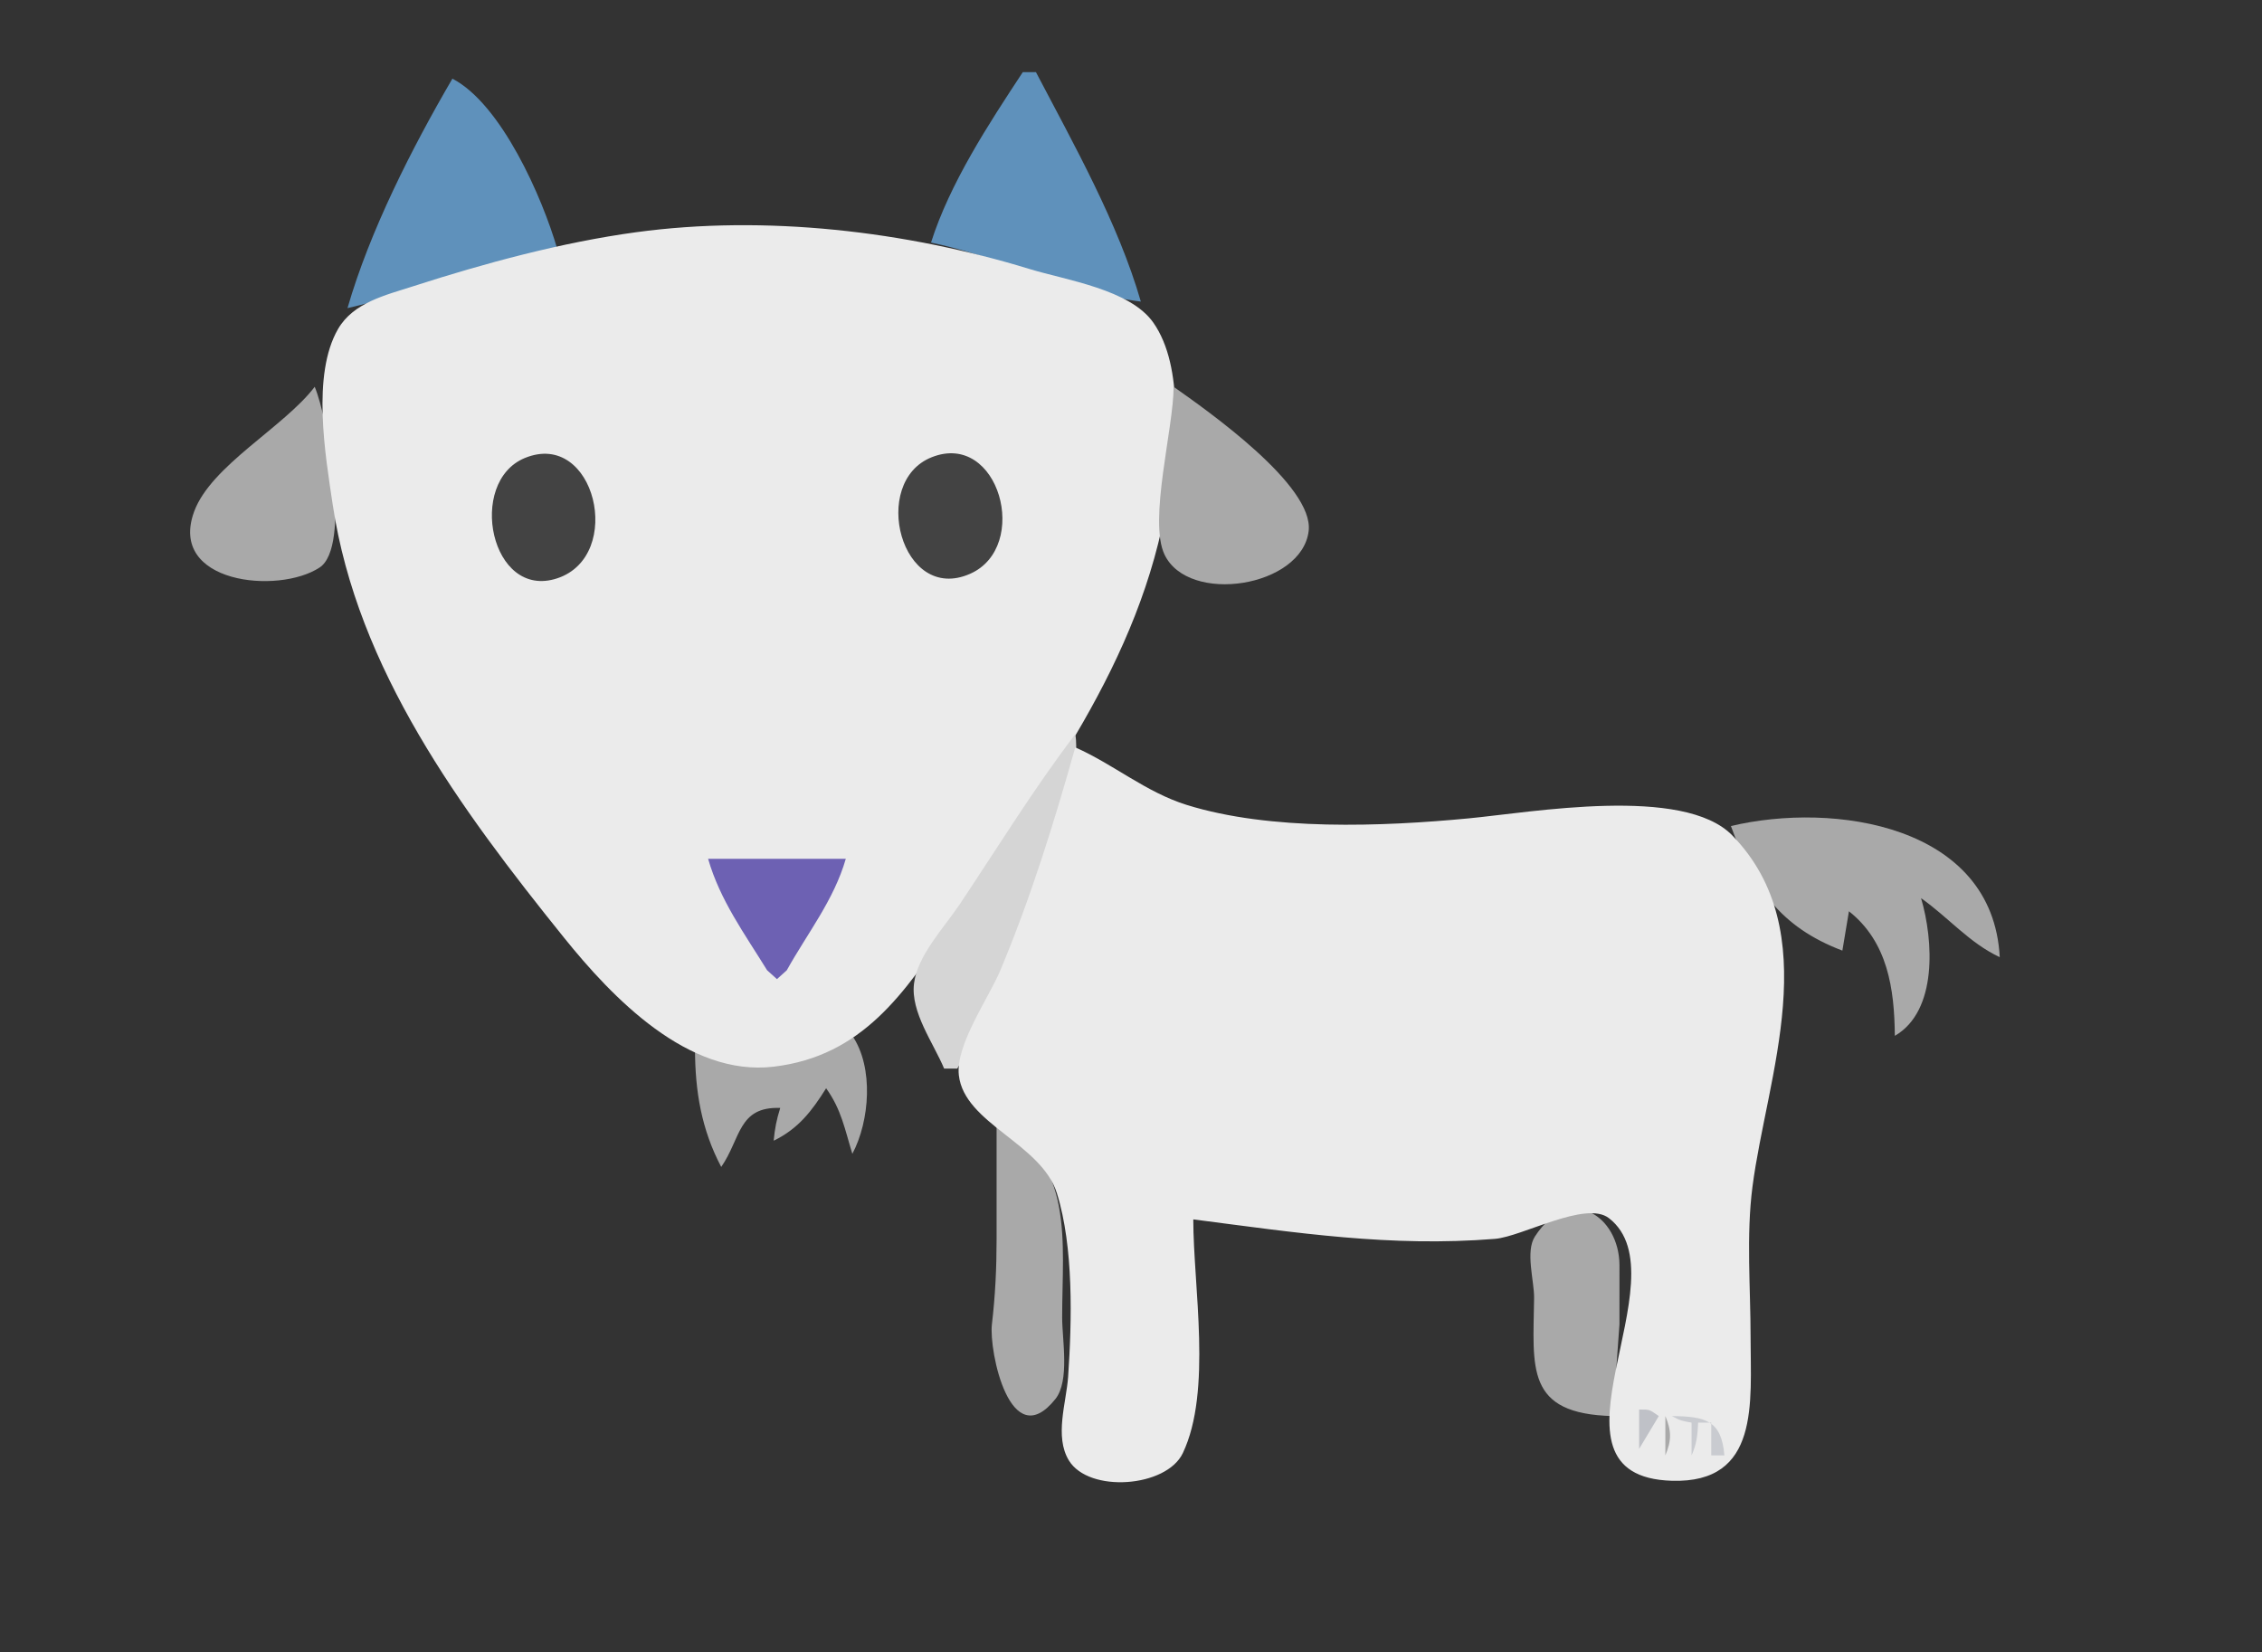 <?xml version="1.0" encoding="UTF-8" standalone="no"?>
<svg
   xmlns:dc="http://purl.org/dc/elements/1.1/"
   xmlns:cc="http://creativecommons.org/ns#"
   xmlns:rdf="http://www.w3.org/1999/02/22-rdf-syntax-ns#"
   xmlns:svg="http://www.w3.org/2000/svg"
   xmlns="http://www.w3.org/2000/svg"
   xmlns:sodipodi="http://sodipodi.sourceforge.net/DTD/sodipodi-0.dtd"
   xmlns:inkscape="http://www.inkscape.org/namespaces/inkscape"
   width="345"
   height="252"
   id="svg3534"
   version="1.1"
   inkscape:version="0.91 r13725"
   sodipodi:docname="voat-goat.svg">
  <rect width="100%" height="100%" fill="#333333" stroke="none"/>
  <defs
     id="defs3690" />
  <sodipodi:namedview
     pagecolor="#ffffff"
     bordercolor="#666666"
     borderopacity="1"
     objecttolerance="10"
     gridtolerance="10"
     guidetolerance="10"
     inkscape:pageopacity="0"
     inkscape:pageshadow="2"
     inkscape:window-width="1280"
     inkscape:window-height="737"
     id="namedview3688"
     showgrid="false"
     inkscape:zoom="1.8487951"
     inkscape:cx="120.05364"
     inkscape:cy="139.17581"
     inkscape:window-x="0"
     inkscape:window-y="0"
     inkscape:window-maximized="0"
     inkscape:current-layer="svg3534" />
  <path
     style="fill:#5f91bb; stroke:none;"
     d="M156 11C150.803 18.879 144.853 27.984 142 37C152.724 39.214 163.248 44.683 174 46C170.562 34.066 163.758 21.99 158 11L156 11M69 12C62.846 22.545 56.381 35.258 53 47C63.836 44.493 74.021 40.129 85 38C82.726 30.12 76.454 15.863 69 12z"
     id="horns" />
  <path
     style="fill:#a9a9a9; stroke:none;"
     d="M48 59C43.292 65.179 32.185 71.01 29.608 78.039C25.594 88.99 42.453 90.726 48.757 86.558C53.537 83.397 50.014 63.798 48 59z"
     id="leftEar" />
  <path
     style="fill:#a9a9a9; stroke:none;"
     d="M130 158C121.264 163.098 115.394 163.618 106 160C106.018 166.467 106.97 172.227 110 178C112.997 173.695 112.552 168.76 119 169C118.438 170.801 118.176 172.122 118 174C121.753 172.171 123.797 169.511 126 166C128.328 169.233 128.852 172.265 130 176C132.667 170.983 133.275 162.794 130 158z"
     id="beard" />
  <path
     style="fill:#ebebeb; stroke:none;"
     d="M97 35.425C85.704 36.963 73.871 40.159 63 43.67C58.843 45.013 53.903 46.135 51.558 50.188C47.527 57.156 49.603 69.35 50.75 77C54.512 102.087 70.192 123.358 86.001 143C93.385 152.174 104.934 164.265 118 162.707C131.538 161.092 137.989 151.47 144.999 141C158.861 120.299 173.967 101.126 178.08 76C179.347 68.263 180.694 56.062 175.914 49.224C172.351 44.128 162.615 42.745 157 41.025C138.153 35.251 116.728 32.74 97 35.425z"
     id="head" />
  <path
     style="fill:#a9a9a9; stroke:none;"
     d="M179 59C179 65.296 175.137 79.374 177.607 84.581C181.266 92.293 198.559 89.57 199.597 81C200.437 74.07 184.205 62.666 179 59z"
     id="rightEar" />
  <path
     style="fill:#434343; stroke:none;"
     d="M80.044 69.863C71.17 73.517 74.828 91.564 84.985 88.214C95.342 84.798 90.745 65.455 80.044 69.863z"
     id="leftEye" />
  <path
     style="fill:#949494; stroke:none;"
     d="M141 69L142 70L141 69z"
     id="path3574" />
  <path
     style="fill:#434343; stroke:none;"
     d="M142.094 69.747C132.637 73.511 137.415 92.173 147.956 87.526C157.228 83.439 152.382 65.653 142.094 69.747z"
     id="rightEye" />
  <path
     style="fill:#818181; stroke:none;"
     d="M78 70L79 71L78 70z"
     id="path3578" />
  <path
     style="fill:#a9a9a9; stroke:none;"
     d="M87 70L88 71L87 70z"
     id="path3580" />
  <path
     style="fill:#949494; stroke:none;"
     d="M149 70L150 71L149 70z"
     id="path3582" />
  <path
     style="fill:#a9a9a9; stroke:none;"
     d="M88 71L89 72L88 71z"
     id="path3584" />
  <path
     style="fill:#818181; stroke:none;"
     d="M150 71L151 72L150 71z"
     id="path3586" />
  <path
     style="fill:#bfc1c7; stroke:none;"
     d="M89 72L90 73L89 72z"
     id="path3588" />
  <path
     style="fill:#818181; stroke:none;"
     d="M138 72L139 73L138 72z"
     id="path3590" />
  <path
     style="fill:#949494; stroke:none;"
     d="M151 72L152 73L151 72z"
     id="path3592" />
  <path
     style="fill:#a1a1a1; stroke:none;"
     d="M75 73L76 74L75 73z"
     id="path3594" />
  <path
     style="fill:#a9a9a9; stroke:none;"
     d="M137 73L138 74L137 73z"
     id="path3596" />
  <path
     style="fill:#949494; stroke:none;"
     d="M90 74L91 75L90 74z"
     id="path3600" />
  <path
     style="fill:#a1a1a1; stroke:none;"
     d="M74 81L75 82L74 81z"
     id="path3612" />
  <path
     style="fill:#949494; stroke:none;"
     d="M90 83L91 84L90 83z"
     id="path3614" />
  <path
     style="fill:#818181; stroke:none;"
     d="M137 83L138 84L137 83z"
     id="path3616" />
  <path
     style="fill:#a9a9a9; stroke:none;"
     d="M152 83L153 84L152 83z"
     id="path3618" />
  <path
     style="fill:#949494; stroke:none;"
     d="M76 85L77 86L76 85z"
     id="path3620" />
  <path
     style="fill:#a1a1a1; stroke:none;"
     d="M89 85L90 86L89 85z"
     id="path3622" />
  <path
     style="fill:#949494; stroke:none;"
     d="M138 85L139 86L138 85z"
     id="path3624" />
  <path
     style="fill:#818181; stroke:none;"
     d="M77 86L78 87L77 86M88 86L89 87L88 86M139 86L140 87L139 86z"
     id="path3626" />
  <path
     style="fill:#949494; stroke:none;"
     d="M78 87L79 88L78 87M87 87L88 88L87 87M140 87L141 88L140 87M80 88L81 89L80 88z"
     id="path3628" />
  <path
     style="fill:#818181; stroke:none;"
     d="M85 88L86 89L85 88z"
     id="path3630" />
  <path
     style="fill:#d5d5d5; stroke:none;"
     d="M164 112C157.697 120.26 152.114 129.349 146.333 138C143.996 141.498 139.952 145.697 139.408 150C138.853 154.389 142.377 159.101 144 163L146 163C152.423 151.953 156.78 139.144 160.656 127C162.054 122.618 164.804 116.508 164 112z"
     id="neck" />
  <path
     style="fill:#a9a9a9; stroke:none;"
     d="M152 171L152 189C152 193.409 151.801 197.626 151.285 202C150.808 206.047 154.086 222.024 160.972 213.396C163.179 210.63 162 204.316 162 201C162 189.404 163.994 177.24 152 171M246 216L246.999 202L247 193C246.984 185.415 239.383 180.522 234.117 188.588C232.606 190.903 234.015 195.366 233.981 198C233.847 208.641 232.575 215.684 246 216z"
     id="backLegs" />
  <path
     style="fill:#a9a9a9; stroke:none;"
     d="M264 126C267.38 135.304 271.447 141.379 281 145L282 139C287.907 143.668 288.941 150.812 289 158C295.539 154.219 294.9 143.429 293 137C297.146 139.92 300.377 143.844 305 146C303.951 125.813 279.673 122.267 264 126z"
     id="tail" />
  <path
     style="fill:#ebebeb; stroke:none;"
     d="M164 114C160.745 125.555 157.226 136.908 152.576 148C150.797 152.241 145.723 159.384 146.241 163.999C147.07 171.395 158.813 174.399 161.196 182C163.766 190.198 163.494 201.473 162.91 210C162.641 213.933 160.792 219.112 163.028 222.772C166.088 227.781 177.909 226.892 180.4 221.657C184.898 212.205 182 196.229 182 186C197.739 188.033 212.092 190.253 228 188.971C232.154 188.637 241.867 183.076 245.397 185.812C257.005 194.813 233.363 225.223 255 225.87C268.469 226.273 267 213.906 267 204C267 196.442 266.314 188.503 267.289 181C269.472 164.204 278.51 142.14 264.211 127.433C256.768 119.778 233.596 123.917 224 124.83C210.804 126.086 193.745 126.752 181 122.779C174.764 120.835 169.854 116.592 164 114z"
     id="body" />
  <path
     style="fill:#6d61b3;stroke:none"
     d="m 108,131 c 1.829,6.348 5.576,11.446 9,17 l 1.5,1.352 L 120,148 c 3.158,-5.673 7.177,-10.685 9,-17 z"
     id="nose"
     inkscape:connector-curvature="0"
     sodipodi:nodetypes="cccccc" />
  <path
     style="fill:#9e98ca; stroke:none;"
     d="M108 133L109 134L108 133z"
     id="path3650" />
  <path
     style="fill:#bfc1c7; stroke:none;"
     d="M128 133L129 134L128 133z"
     id="path3652" />
  <path
     style="fill:#aca6cf; stroke:none;"
     d="M109 135L110 136L109 135z"
     id="path3654" />
  <path
     style="fill:#bfc1c7; stroke:none;"
     d="M127 135L128 136L127 135z"
     id="path3656" />
  <path
     style="fill:#aca6cf; stroke:none;"
     d="M110 137L111 138L110 137M124 140L125 141L124 140M113 142L114 143L113 142z"
     id="path3660" />
  <path
     style="fill:#9e98ca; stroke:none;"
     d="M122 143L123 144L122 143M116 146L117 147L116 146M120 146L121 147L120 146M118 148L119 149L118 148z"
     id="path3662" />
  <g
     id="g3694"
     inkscape:label="#toes">
    <path
       id="path3680"
       d="M250 215L250 221L253 216C251.521 215.014 251.797 215 250 215z"
       style="fill:#bfc1c7; stroke:none;" />
    <path
       id="path3682"
       d="M254 216L254 222C254.951 219.715 254.951 218.285 254 216z"
       style="fill:#a9a9a9; stroke:none;" />
    <path
       id="toes"
       d="M255 216C256.248 216.685 256.548 216.749 258 217L258 222C258.779 220.231 258.912 218.964 259 217L261 217L261 222L263 222C262.578 216.589 260.017 216.059 255 216z"
       style="fill:#c9cbd0; stroke:none;" />
  </g>
  <desc
     id="desc3686">Converted from Raster to SVG by RO IT Systems - info@roitsystems.com</desc>
</svg>
